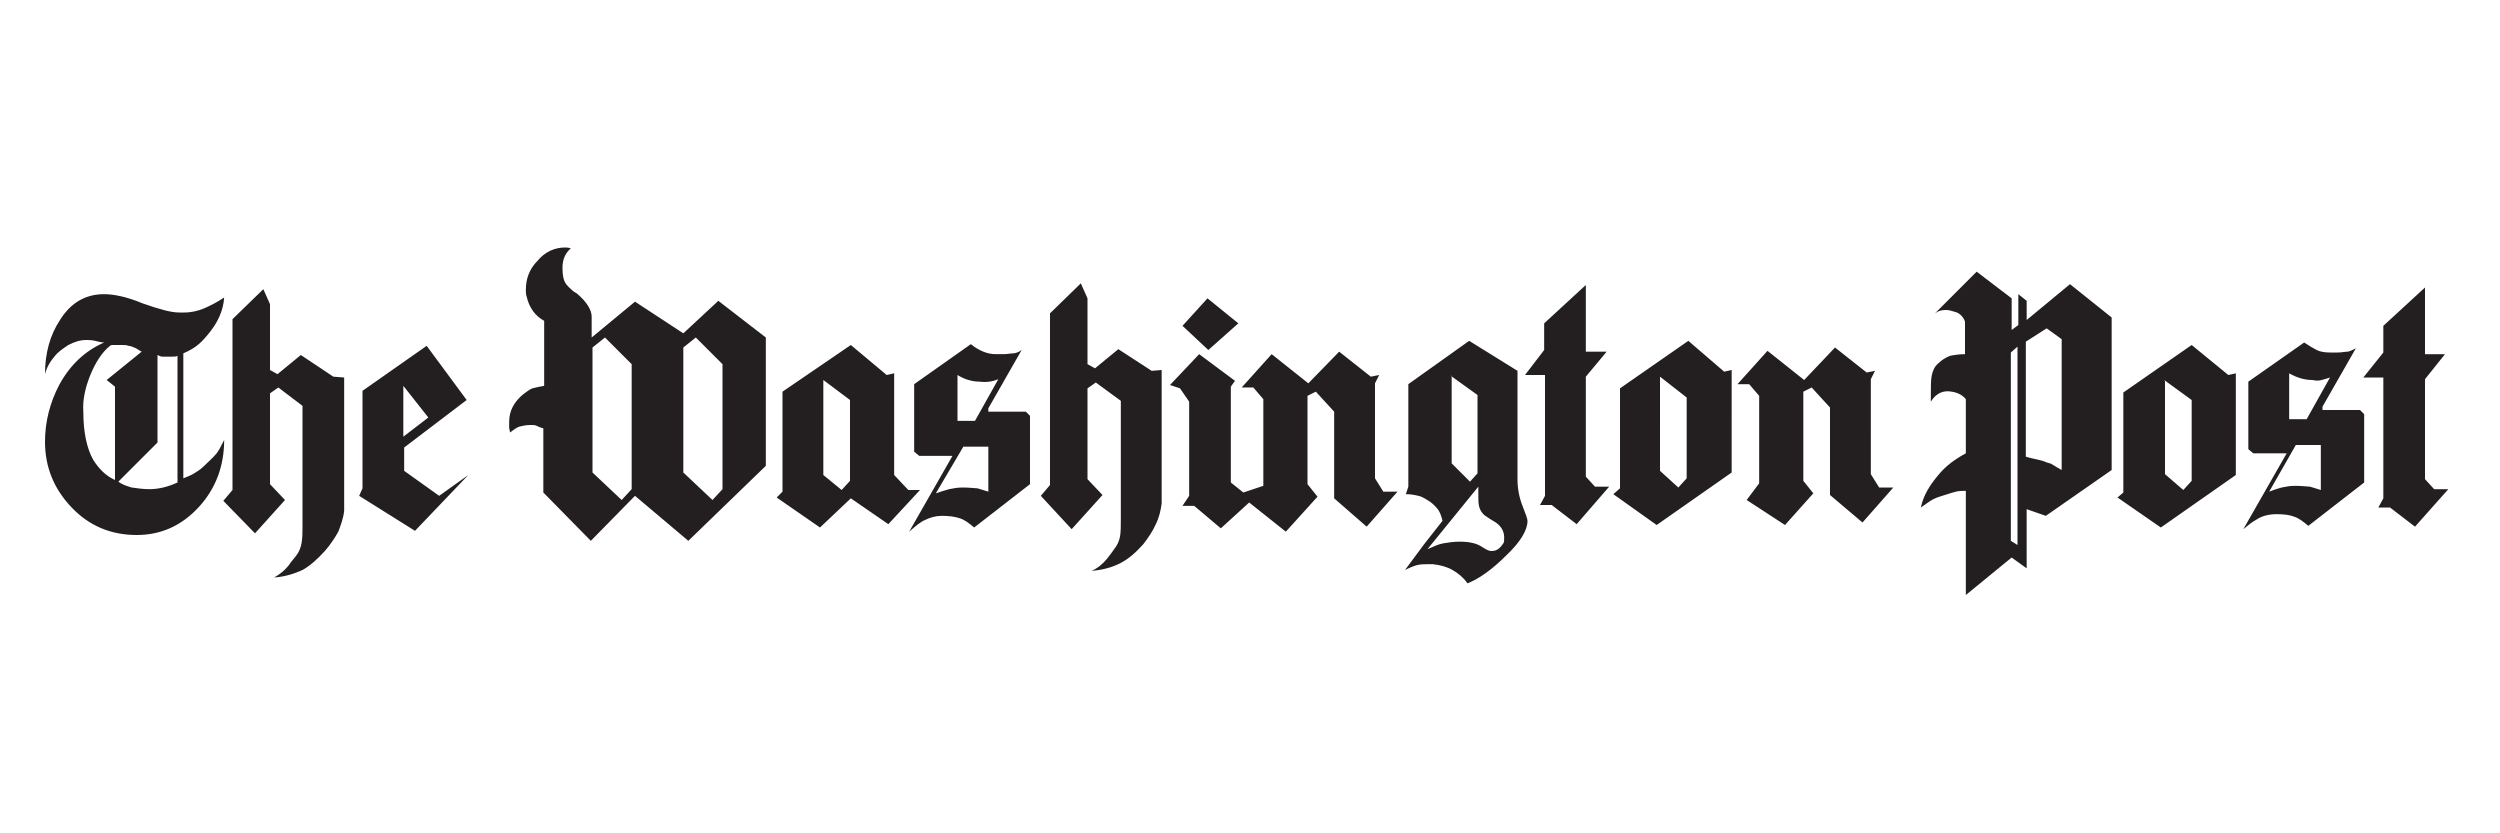 <?xml version="1.0" encoding="utf-8"?>
<!-- Generator: Adobe Illustrator 18.0.0, SVG Export Plug-In . SVG Version: 6.00 Build 0)  -->
<!DOCTYPE svg PUBLIC "-//W3C//DTD SVG 1.1//EN" "http://www.w3.org/Graphics/SVG/1.1/DTD/svg11.dtd">
<svg version="1.1" xmlns="http://www.w3.org/2000/svg" xmlns:xlink="http://www.w3.org/1999/xlink" x="0px" y="0px"
	 viewBox="0 0 300 100" style="enable-background:new 0 0 300 100;" xml:space="preserve">
<style type="text/css">
	.st0{fill-rule:evenodd;clip-rule:evenodd;}
	.st1{fill-rule:evenodd;clip-rule:evenodd;fill:#C038F9;}
	.st2{fill:none;}
	.st3{fill-rule:evenodd;clip-rule:evenodd;fill:#231F20;}
</style>
<g id="Layer_2">
</g>
<g id="Layer_1">
	<g>
		<path class="st3" d="M10.8,45.1c0.6-1.5,1.4-2.8,2.4-3.6c0.1-0.1,0.3-0.1,0.4-0.1c0.1,0,0.5,0,1,0c0.3,0,0.6,0,0.8,0.1
			c0.2,0,0.5,0.1,0.7,0.2c0.3,0.1,0.5,0.3,0.9,0.5l-4.2,3.4l1,0.8v11.2c-1.1-0.5-1.9-1.3-2.6-2.4c-0.8-1.4-1.2-3.4-1.2-5.8
			C9.9,48.1,10.2,46.6,10.8,45.1L10.8,45.1z M10.4,40.8c0.2,0,0.6,0,1,0.1c0.4,0.1,0.8,0.2,1.1,0.2c-2.3,1-4.1,2.7-5.4,5.1
			c-1.1,2.1-1.7,4.4-1.7,6.8c0,3.1,1.1,5.7,3.2,7.9c2.1,2.2,4.7,3.3,7.8,3.3c2.9,0,5.4-1.1,7.5-3.4c2-2.2,3-4.9,3-8
			c-0.3,0.6-0.6,1.2-0.9,1.6C25.5,55,25,55.4,24.4,56c-0.4,0.4-0.8,0.6-1.1,0.8c-0.3,0.2-0.8,0.4-1.3,0.6v-15
			c0.7-0.3,1.2-0.6,1.6-0.9c0.4-0.3,0.8-0.7,1.3-1.3c1.2-1.4,1.9-2.9,2-4.5c-0.9,0.6-1.7,1-2.4,1.3c-0.7,0.3-1.5,0.5-2.4,0.5
			c-0.1,0-0.3,0-0.6,0c-1,0-2.4-0.4-4.4-1.1c-1.9-0.8-3.5-1.1-4.6-1.1c-2.2,0-4,1-5.3,3.1c-1.2,1.8-1.8,4-1.8,6.5
			c0.2-0.8,0.6-1.5,1.2-2.2c0.4-0.5,1-0.9,1.6-1.3C9,41,9.6,40.8,10.4,40.8L10.4,40.8z M30.6,64l3.6-4l-1.8-1.9V47.2l1-0.7l2.9,2.2
			V63c0,0.8,0,1.5-0.1,2.1c-0.1,0.6-0.3,1.1-0.6,1.5c-0.2,0.3-0.6,0.7-1,1.3c-0.5,0.6-1,1-1.7,1.4c1.4-0.1,2.5-0.5,3.4-0.9
			c0.9-0.5,1.8-1.3,2.7-2.3c0.7-0.8,1.2-1.6,1.6-2.3c0.3-0.8,0.6-1.6,0.7-2.5v-16L40,45.2l-3.9-2.6l-2.8,2.3l-0.9-0.5v-7.9l-0.8-1.8
			l-3.7,3.6v20.5l-1.1,1.3L30.6,64L30.6,64z M43.1,59.5l6.7,4.2l6.4-6.7l-3.5,2.5l-4.2-3v-2.8L56,48l-4.8-6.5l-7.7,5.4v11.7
			L43.1,59.5L43.1,59.5z M65.3,38.5v7.8c-0.6,0.1-1,0.2-1.4,0.3c-0.3,0.1-0.7,0.4-1.1,0.7c-1.1,0.9-1.7,2-1.7,3.3c0,0.2,0,0.5,0,0.7
			c0,0.2,0.1,0.4,0.1,0.6c0.4-0.3,0.8-0.6,1.1-0.7c0.4-0.1,0.8-0.2,1.4-0.2c0.3,0,0.5,0,0.7,0.1c0.2,0.1,0.4,0.2,0.8,0.3v7.7
			l5.7,5.8l5.3-5.4l6.4,5.4l9.3-9V40.5l-5.7-4.4L82,40l-5.8-3.8l-5.2,4.3v-2.5c0-0.8-0.6-1.8-1.8-2.8c-0.4-0.2-0.7-0.5-1-0.8
			c-0.3-0.3-0.5-0.6-0.6-1.1c-0.1-0.5-0.1-0.9-0.1-1.2c0-0.9,0.3-1.7,1-2.3c-0.3-0.1-0.6-0.1-0.7-0.1c-1.2,0-2.4,0.5-3.3,1.6
			c-1,1-1.4,2.2-1.4,3.5c0,0.2,0,0.5,0.1,0.8C63.5,36.9,64.2,37.9,65.3,38.5L65.3,38.5z M93.2,59.7l5.2,3.6l3.7-3.5l4.5,3.1l3.8-4.1
			H109l-1.7-1.8V44.8l-0.9,0.2l-4.3-3.6L93.9,47v12L93.2,59.7L93.2,59.7z M118,42.2c-0.5-0.2-1-0.5-1.5-0.9l-6.8,4.8v8.1l0.6,0.5h4
			l-5.2,9.1c0.8-0.7,1.4-1.2,1.9-1.4c0.6-0.3,1.3-0.5,2-0.5c0.9,0,1.6,0.1,2.2,0.3c0.6,0.2,1.1,0.6,1.7,1.1l6.7-5.2v-8.2l-0.5-0.5
			h-4.5V49l4-7c-0.4,0.3-0.8,0.4-1,0.4c-0.3,0-0.7,0.1-1.2,0.1h-0.9C119,42.5,118.5,42.4,118,42.2L118,42.2z M128.6,63.5l3.7-4.1
			l-1.8-1.9V46.6l1-0.7l3,2.2v14.2c0,0.8,0,1.5-0.1,2.1c-0.1,0.5-0.3,1-0.7,1.5c-0.2,0.3-0.5,0.7-0.9,1.2c-0.5,0.6-1.1,1.1-1.8,1.4
			c1.3-0.1,2.4-0.4,3.4-0.9c1-0.5,1.9-1.3,2.8-2.3c0.6-0.8,1.1-1.5,1.5-2.4c0.4-0.8,0.6-1.7,0.7-2.5v-16l-1.2,0.1l-4-2.6l-2.8,2.3
			l-0.9-0.5v-7.9l-0.8-1.8l-3.7,3.6v20.6l-1.1,1.3L128.6,63.5L128.6,63.5z M148.6,38.8l-3.7-3l-3,3.3L145,42L148.6,38.8L148.6,38.8z
			 M142.7,48.2v11.3l-0.8,1.2h1.4l3.2,2.7l3.4-3.1l4.4,3.5l3.8-4.2l-1.2-1.5V47.5l1-0.5l2.2,2.4v10.4l3.9,3.4l3.7-4.2h-1.7l-1-1.6
			V46l0.5-1l-1,0.2l-3.8-3L157,46l-4.4-3.5l-3.6,4h1.4l1.2,1.4v10.4l-2.4,0.8l-1.5-1.2V46.4l0.5-0.7l-4.3-3.2l-3.5,3.7l1.2,0.4
			L142.7,48.2L142.7,48.2z M217.6,59.2l-1.2-1.5V47l1-0.5l2.2,2.4v10.5l3.9,3.3l3.7-4.2h-1.7l-1-1.6V45.5l0.5-1l-1,0.2l-3.8-3
			l-3.7,3.9l-4.4-3.5l-3.6,4h1.4l1.2,1.4V58l-1.5,2l4.6,3L217.6,59.2L217.6,59.2z M168.7,59.3c0.6,0,1.1,0.1,1.5,0.2
			c0.5,0.1,0.9,0.4,1.4,0.7c0.4,0.3,0.8,0.7,1,1c0.2,0.3,0.4,0.8,0.5,1.3l-2.2,2.8l-2.3,3.1c0.6-0.3,1.1-0.5,1.5-0.6
			c0.4-0.1,1-0.1,1.8-0.1c0.9,0.1,1.7,0.3,2.4,0.7c0.7,0.4,1.3,0.9,1.8,1.6c1.3-0.5,2.9-1.6,4.6-3.3c1.8-1.7,2.6-3.1,2.6-4.2
			c0-0.2-0.2-0.8-0.6-1.8c-0.4-1-0.6-2.1-0.6-3.2v-13l-5.8-3.6l-7.3,5.2v12.3L168.7,59.3L168.7,59.3z M183,45h2.4v14.5l-0.6,1.1h1.4
			l3,2.3l3.9-4.5h-1.7l-1.1-1.2v-12l2.5-3h-2.5v-8l-5,4.6v3.2L183,45L183,45z M193.6,59.3l5.2,3.7l9-6.3V44.4l-0.9,0.2l-4.3-3.7
			l-8.2,5.7v12L193.6,59.3L193.6,59.3z M235.8,38.6v3.9c-0.7,0-1.3,0.1-1.8,0.2c-0.5,0.2-1,0.5-1.4,0.9c-0.5,0.4-0.7,1-0.8,1.5
			c-0.1,0.6-0.1,1.3-0.1,2.3c0,0.4,0,0.7,0,0.8c0.6-1,1.5-1.4,2.5-1.2c0.7,0.1,1.3,0.4,1.7,0.9v6.5c-1.3,0.7-2.4,1.5-3.3,2.6
			c-1.1,1.3-1.8,2.5-2.1,3.9c0.6-0.4,1.1-0.8,1.5-1c0.4-0.2,1-0.4,1.7-0.6c0.3-0.1,0.6-0.2,1-0.3c0.4-0.1,0.8-0.1,1.2-0.1v12.5
			l5.5-4.5l1.8,1.3v-7.1l2.3,0.8l7.9-5.5V38.1l-5-4l-5.2,4.3v-2.3l-1-0.8V39l-0.8,0.6v-3.8l-4.2-3.2l-5,5c0.4-0.3,0.8-0.4,1.3-0.4
			c0.4,0,0.7,0.1,1,0.2C235.1,37.5,235.6,38,235.8,38.6L235.8,38.6z M254.1,59.7l5.2,3.6l9-6.3V44.8l-0.9,0.2l-4.4-3.6l-8.2,5.7v12
			L254.1,59.7L254.1,59.7z M278,42c-0.4-0.2-0.9-0.5-1.5-0.9l-6.7,4.7v8.1l0.6,0.5h4l-5.2,9.1c0.6-0.5,1.1-0.9,1.5-1.1
			c0.7-0.5,1.6-0.7,2.5-0.7c0.9,0,1.6,0.1,2.1,0.3c0.6,0.2,1.1,0.6,1.7,1.1l6.7-5.2v-8.2l-0.5-0.5h-4.5v-0.4l4-7
			c-0.4,0.2-0.8,0.4-1,0.4c-0.3,0-0.7,0.1-1.2,0.1h-0.9C278.9,42.3,278.4,42.2,278,42L278,42z M283.6,45.3h2.4v14.5l-0.6,1.1h1.4
			l3,2.3l4-4.5h-1.7l-1.1-1.2v-12l2.4-3H291v-8l-5,4.6v3.2L283.6,45.3L283.6,45.3z M98.8,45.6l3.2,2.4v9.7l-1,1.1L98.8,57V45.6
			L98.8,45.6z M179.5,62.7c0.7,0.5,1,1.1,1,1.8c0,0.3,0,0.6-0.1,0.7c-0.2,0.3-0.3,0.4-0.4,0.5c-0.2,0.2-0.5,0.4-0.8,0.4
			c-0.4,0.1-0.8-0.1-1.4-0.5c-0.6-0.4-1.5-0.6-2.6-0.6c-0.8,0-1.4,0.1-2,0.2c-0.6,0.1-1.2,0.4-1.9,0.7l6.1-7.5v1c0,0.6,0,1,0.1,1.4
			c0.1,0.4,0.3,0.7,0.6,1C178.5,62.1,179,62.4,179.5,62.7L179.5,62.7z M174.1,45.1l3.2,2.3v9.4l-0.9,1l-2.2-2.2V45.1L174.1,45.1z
			 M48.4,52.4v-6.1l3,3.8L48.4,52.4L48.4,52.4z M119.8,45.5l-2.8,5h-2.1v-5.5c0.8,0.5,1.7,0.8,2.7,0.8
			C118.3,45.9,119.1,45.8,119.8,45.5L119.8,45.5z M199.2,45.2l3.2,2.5v9.7l-1,1.1l-2.2-2V45.2L199.2,45.2z M115.6,53.6h3V59
			c-0.6-0.2-1-0.3-1.3-0.4c-0.3,0-0.9-0.1-1.8-0.1c-0.6,0-1.1,0.1-1.6,0.2c-0.4,0.1-1,0.3-1.6,0.5L115.6,53.6L115.6,53.6z
			 M241.3,42.3l0.8-0.7v23.8l-0.8-0.5V42.3L241.3,42.3z M243.1,41l2.5-1.6l1.8,1.3v15.7c-0.9-0.5-1.3-0.8-1.4-0.8
			c-0.1,0-0.4-0.1-0.9-0.3c-0.7-0.2-1.4-0.3-2-0.5V41L243.1,41z M20.6,42.8c0.3,0,0.5,0,0.7-0.1v15.2c-1.1,0.5-2.2,0.8-3.4,0.8
			c-0.7,0-1.4-0.1-2.1-0.2c-0.7-0.2-1.2-0.4-1.6-0.7l4.7-4.7V42.6c0.2,0.1,0.4,0.2,0.6,0.2c0.2,0,0.4,0,0.5,0
			C20.1,42.8,20.3,42.8,20.6,42.8L20.6,42.8z M259.7,45.6L263,48v9.7l-1,1.1l-2.2-1.9V45.6L259.7,45.6z M71.1,41.7l1.5-1.2l3.2,3.2
			v15L74.6,60l-3.5-3.3V41.7L71.1,41.7z M278.6,45.6c0.4-0.1,0.7-0.2,1-0.3l-2.8,5h-2.1v-5.5c0.9,0.5,1.8,0.8,2.8,0.8
			C277.9,45.7,278.3,45.7,278.6,45.6L278.6,45.6z M275.5,53.4h3v5.4c-0.6-0.2-1-0.3-1.3-0.4c-0.3,0-0.9-0.1-1.8-0.1
			c-0.6,0-1.1,0.1-1.6,0.2c-0.4,0.1-1,0.3-1.5,0.5L275.5,53.4L275.5,53.4z M82,41.7l1.5-1.2l3.2,3.2v15L85.5,60L82,56.7V41.7
			L82,41.7z"/>
	</g>
</g>
</svg>

